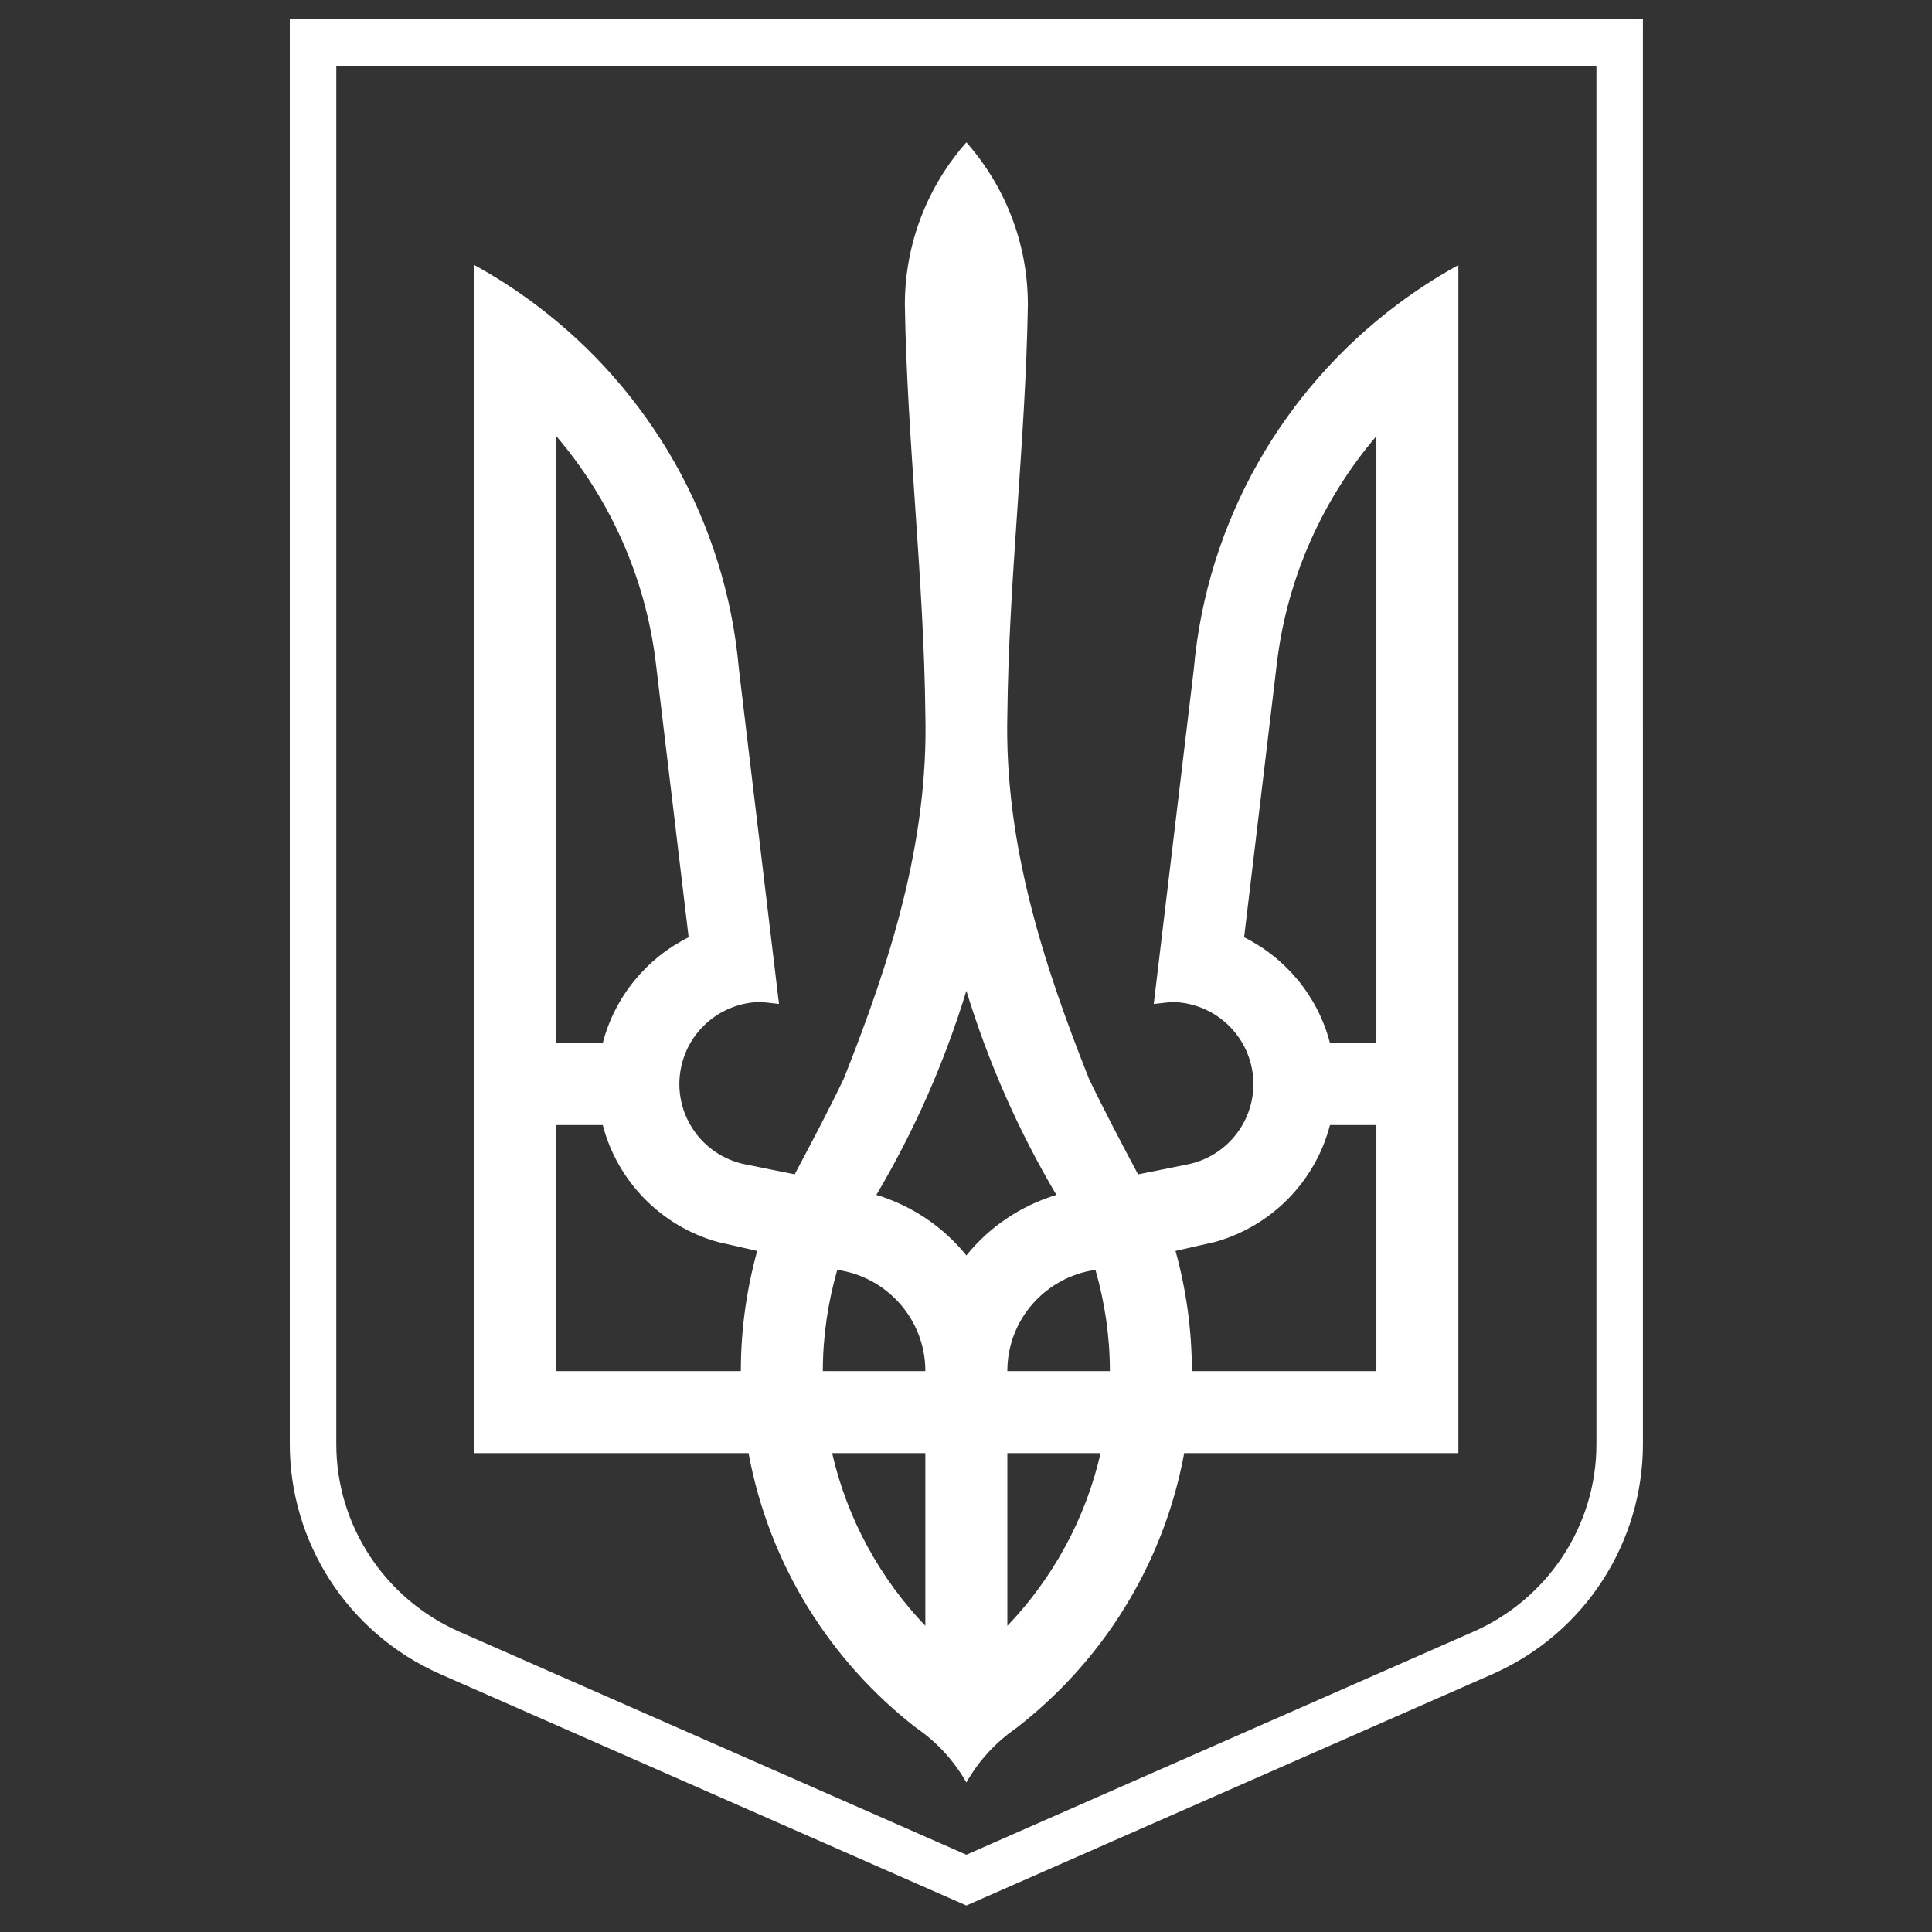 <?xml version="1.0" encoding="UTF-8"?>
<svg width="32px" height="32px" version="1.1" viewBox="0 0 1200 1200" xmlns="http://www.w3.org/2000/svg">
 <rect x="0" y="0" width="1200" height="1200" fill="#333333" stroke="none"/>
 <path fill="white" d="m180 12v885.16c0.059 59.867 35.039 116.99 93.77 142.8l326.46 143.59 326.46-143.59c58.727-25.812 93.707-82.934 93.758-142.8l-0.004-885.16zm811.57 885.16c-0.035 50.281-30.086 95.965-76.5 116.35l-314.84 138.5-314.82-138.48c-46.441-20.41-76.465-66.098-76.523-116.39v-856.26h782.69z"/>
 <path fill="white" d="m600.23 88.402c-23.734 26.941-38.207 62.207-38.207 100.91 1.402 84.973 11.832 169.77 12.742 254.72 1.883 79.176-21.863 153.53-50.734 226.07-9.625 20.051-20.027 39.66-30.445 59.305l-30.637-6.18c-27.574-5.519-45.504-32.316-39.996-59.879 4.812-24.145 26.051-40.883 49.738-41.016l11.148 1.211-24.875-207.78c-8.125-92.508-55.836-173.66-126.14-226.46-12.086-9.086-24.887-17.375-38.207-24.695v737.94h170.32c12.742 69.145 50.785 129.38 104.26 170.75 12.73 8.762 23.375 20.352 31.031 33.828 7.668-13.477 18.312-25.066 31.043-33.828 53.473-41.352 91.523-101.61 104.26-170.75h170.29v-737.91c-13.297 7.309-26.102 15.602-38.184 24.695-70.285 52.801-118.02 133.95-126.16 226.46l-24.863 207.78 11.148-1.211c23.688 0.133 44.914 16.871 49.754 41.016 5.508 27.562-12.422 54.359-39.996 59.879l-30.648 6.18c-10.414-19.656-20.809-39.254-30.445-59.305-28.871-72.539-52.621-146.89-50.746-226.07 0.91-84.961 11.34-169.75 12.742-254.72 0.012-38.727-14.449-73.996-38.188-100.94zm-254.68 182.5c32.953 38.699 55.078 86.914 61.68 139.89l20.496 171.36c-26.102 12.984-45.875 36.828-53.328 65.664h-28.836v-376.92zm509.34 0v376.92h-28.824c-7.453-28.824-27.238-52.68-53.328-65.664l20.496-171.36c6.578-52.98 28.719-101.2 61.656-139.9zm-254.66 344.5c13.691 44.746 32.52 87.254 55.906 126.77-22.246 6.758-41.629 19.922-55.906 37.598-14.27-17.676-33.648-30.84-55.906-37.598 23.398-39.504 42.227-82.008 55.906-126.77zm-254.68 83.379h28.836c9.109 35.172 36.539 62.941 71.438 72.637l24.48 5.566c-6.562 23.773-10.152 48.805-10.152 74.629h-114.6zm480.52 0h28.824v152.82h-114.6c0-25.812-3.59-50.844-10.152-74.629l24.48-5.566c34.898-9.676 62.355-37.453 71.449-72.625zm-306.04 89.949c30.898 4.391 54.719 30.781 54.719 62.879l-63.672 0.004c0-21.84 3.242-42.879 8.953-62.883zm160.38 0c5.723 20.004 8.953 41.051 8.953 62.879h-63.684c0.012-32.098 23.832-58.484 54.73-62.879zm-163.56 113.84h57.898v107.26c-28.09-29.387-48.504-66.277-57.898-107.26zm108.84 0h57.898c-9.371 40.98-29.785 77.867-57.898 107.26z"/>
</svg>
